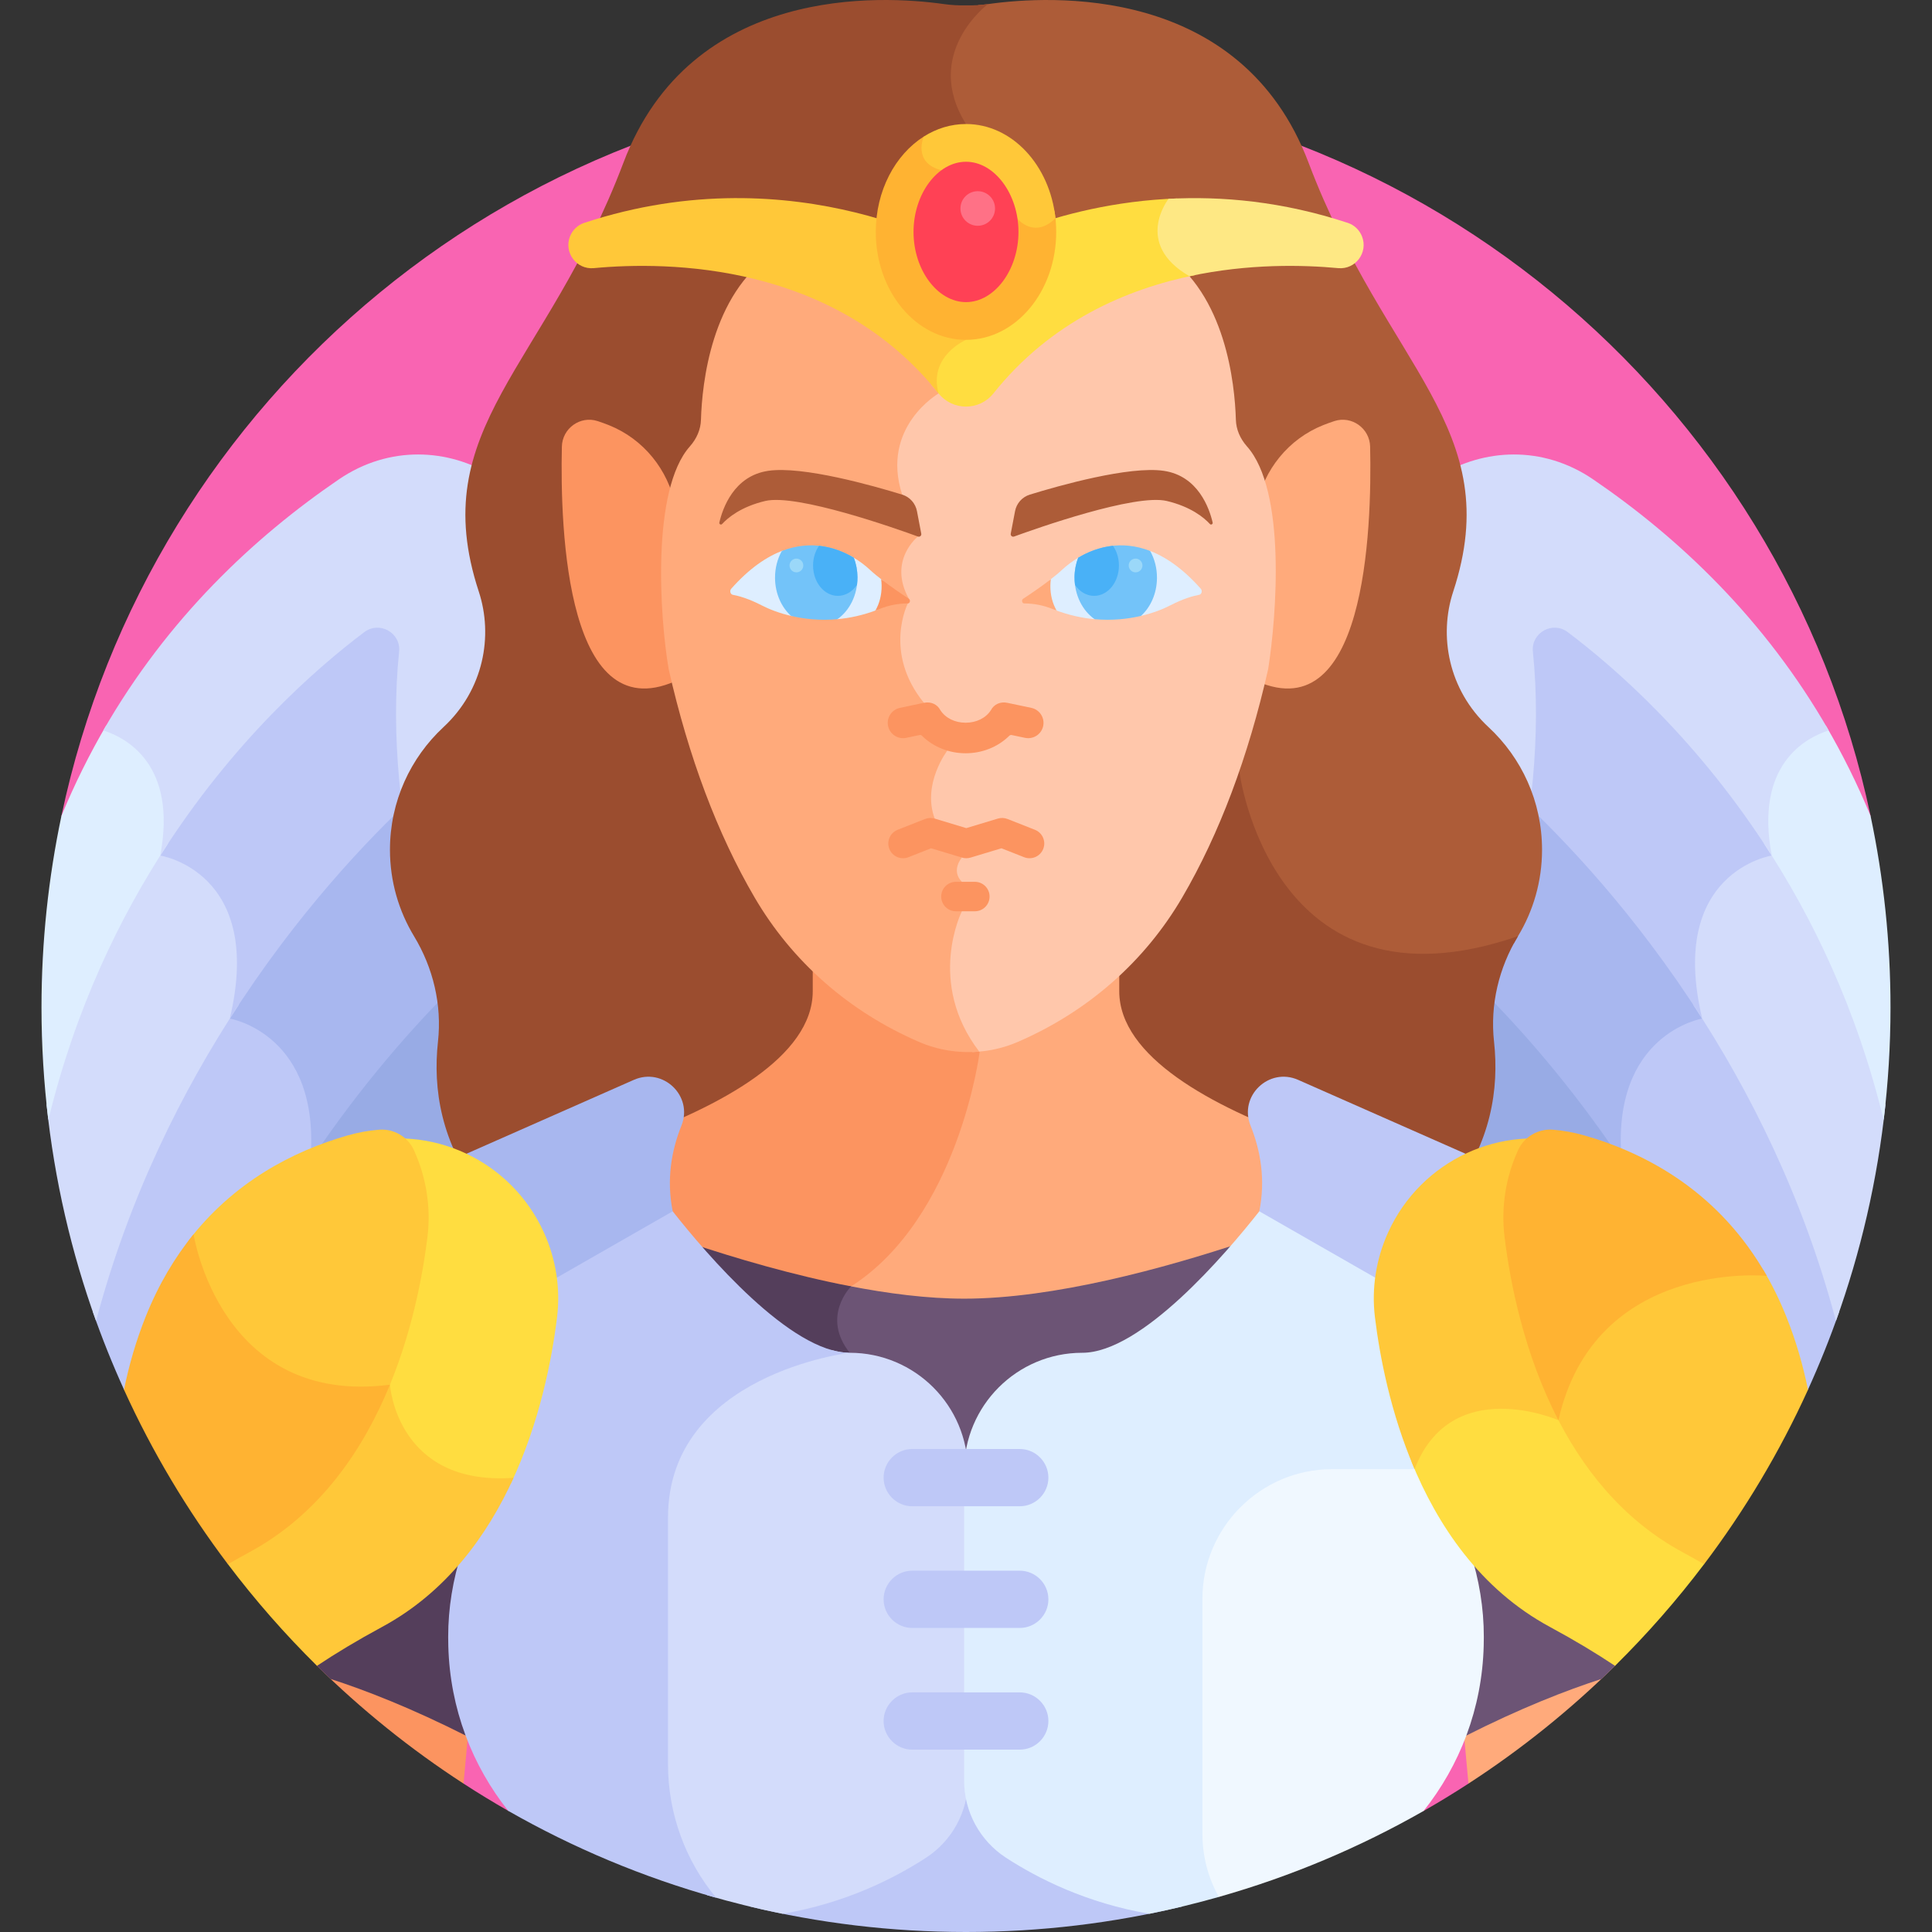 <svg id="Layer_1" enable-background="new 0 0 512 512" height="512" viewBox="0 0 512 512" width="512" xmlns="http://www.w3.org/2000/svg"><rect x="0" y="0" width="512" height="512" fill="#333333" stroke="none"/><g><path d="m16.278 216.234 106.567 256.443c3.877 2.515 7.827 4.927 11.851 7.225l242.568.023c4.038-2.305 8.002-4.724 11.892-7.248l106.567-256.443c-23.379-110.948-121.819-194.238-239.723-194.238s-216.344 83.29-239.722 194.238z" fill="#f964b2"/><path d="m394.473 256-19.36 47.5 15.25 6.25h42.481c-.001 0-19.066-34.445-38.371-53.75z" fill="#98abe5"/><path d="m449.305 268.818c-3.071.874-10.049 3.587-15.226 11.081-4.513 6.533-6.514 15.003-6.002 25.261 11.83 17.283 23.746 38.433 33.035 63.139h18.008c3.061-6.737 5.835-13.634 8.29-20.68-9.138-34.212-23.991-62.942-39.292-85.752.268 2.234.659 4.549 1.187 6.951z" fill="#bec8f7"/><path d="m403.913 209.614c-2.02 19.034-6.492 37.276-11.336 52.616 9.609 9.583 23.431 24.906 37.193 45.438-2.96-33.671 21.327-37.737 21.327-37.737-.425-1.785-.748-3.473-1.023-5.115-16.97-25.942-34.773-44.569-46.161-55.202z" fill="#a8b7ef"/><path d="m467.806 225.579c-3.046.817-10.052 3.409-14.97 10.731-5.021 7.475-6.368 17.589-4.02 30.1 14.768 22.494 28.934 50.522 37.727 83.671 6.556-18.19 11.024-37.376 13.108-57.273-7.473-29.36-19.43-53.369-32.465-72.701.102 1.758.307 3.582.62 5.472z" fill="#d3dcfb"/><path d="m423.222 171.085c-4.561-3.232-9.362-6.375-14.421-9.413-3.074.323-5.762 3.017-5.393 6.587 1.478 14.301.918 28.908-.863 43.011 11.818 10.991 30.803 30.801 48.551 58.661h.002c-9.265-38.903 18.434-43.204 18.434-43.204-.262-1.384-.445-2.694-.593-3.969-15.406-23.537-32.561-40.395-45.717-51.673z" fill="#bec8f7"/><path d="m483.848 192.24c-3.241 1.077-8.169 3.455-11.871 8.559-4.178 5.76-5.673 13.418-4.462 22.797 12.814 19.517 24.541 43.801 31.676 73.236 1.188-9.78 1.812-19.733 1.812-29.834 0-17.407-1.828-34.384-5.28-50.764-3.518-8.548-7.514-16.528-11.875-23.994z" fill="#deeeff"/><path d="m469.532 226.726c-4.57-24.122 9.006-31.216 15.09-33.157-16.984-29.62-39.81-51.102-62.405-66.519-26.858-18.326-62.88 3.973-58.049 36.127 7.901 52.586-11.926 99.839-28.433 126.093l41.128 17.479 7.65-17.125c10.12-23.852 26.365-71.978 21.719-116.927-.516-4.997 5.202-8.209 9.216-5.189 12.912 9.714 34.937 29.031 54.073 59.219.001.001.011-.001.011-.001z" fill="#d3dcfb"/><path d="m117.528 256 19.36 47.5-15.25 6.25h-42.481s19.065-34.445 38.371-53.75z" fill="#98abe5"/><path d="m62.695 268.818c3.071.874 10.049 3.587 15.226 11.081 4.513 6.533 6.514 15.003 6.002 25.261-11.83 17.283-23.746 38.433-33.035 63.139h-18.008c-3.062-6.737-5.835-13.634-8.29-20.68 9.138-34.212 23.991-62.942 39.292-85.752-.268 2.234-.659 4.549-1.187 6.951z" fill="#bec8f7"/><path d="m108.087 209.614c2.02 19.034 6.492 37.276 11.336 52.616-9.609 9.583-23.431 24.906-37.193 45.438 2.961-33.671-21.327-37.737-21.327-37.737.425-1.785.748-3.473 1.023-5.115 16.97-25.942 34.773-44.569 46.161-55.202z" fill="#a8b7ef"/><path d="m44.194 225.579c3.046.817 10.052 3.409 14.97 10.731 5.021 7.475 6.368 17.589 4.02 30.1-14.768 22.494-28.934 50.522-37.727 83.671-6.556-18.19-11.024-37.376-13.108-57.273 7.473-29.36 19.43-53.369 32.465-72.701-.102 1.758-.307 3.582-.62 5.472z" fill="#d3dcfb"/><path d="m88.778 171.085c4.561-3.232 9.362-6.375 14.421-9.413 3.074.323 5.762 3.017 5.393 6.587-1.478 14.301-.918 28.908.863 43.011-11.818 10.991-30.803 30.801-48.551 58.661h-.002c9.265-38.903-18.435-43.204-18.435-43.204.262-1.384.445-2.694.593-3.969 15.407-23.537 32.562-40.395 45.718-51.673z" fill="#bec8f7"/><path d="m28.152 192.24c3.241 1.077 8.169 3.455 11.871 8.559 4.178 5.76 5.673 13.418 4.462 22.797-12.814 19.517-24.541 43.801-31.676 73.236-1.188-9.78-1.812-19.733-1.812-29.834 0-17.407 1.828-34.384 5.28-50.764 3.519-8.548 7.514-16.528 11.875-23.994z" fill="#deeeff"/><path d="m42.468 226.726c4.57-24.122-9.006-31.216-15.09-33.157 16.984-29.62 39.81-51.102 62.405-66.519 26.858-18.326 62.88 3.973 58.049 36.127-7.901 52.586 11.926 99.839 28.433 126.093l-41.128 17.479-7.65-17.125c-10.12-23.852-26.365-71.978-21.719-116.927.516-4.997-5.202-8.209-9.216-5.189-12.912 9.714-34.937 29.031-54.073 59.219-.001.001-.011-.001-.011-.001z" fill="#d3dcfb"/><path d="m254.729 33.662c11.321 18.104 69.879 165.163 72.235 171.087.384 2.791 4.602 29.822 25.448 42.816 12.872 8.024 29.281 8.838 48.764 2.475.353-.651.716-1.297 1.101-1.933 4.048-6.687 6.379-14.528 6.379-22.916 0-12.833-5.453-24.387-14.168-32.481-10.718-9.955-13.218-24.241-9.378-35.917 14.291-43.463-17.731-59.225-38.325-113.671-17.906-47.344-68.567-44.351-84.957-42.039-.853.12-1.709.202-2.567.259-4.266 4.075-14.539 16.32-4.532 32.32z" fill="#ad5c38"/><path d="m261.828 1.083c-1.932.273-3.881.375-5.828.341-1.948.034-3.896-.069-5.828-.341-16.389-2.313-67.051-5.306-84.958 42.038-20.594 54.445-52.616 70.208-38.325 113.671 3.84 11.677 1.34 25.962-9.378 35.917-8.714 8.094-14.168 19.648-14.168 32.481 0 8.388 2.331 16.229 6.379 22.916 5.076 8.385 7.419 18.181 6.347 27.924-1.384 12.583.827 26.795 11.209 40.379h128.722 128.723c10.381-13.584 12.592-27.796 11.209-40.379-1.072-9.743 1.271-19.539 6.347-27.924-65.528 22.527-73.851-43.74-73.851-43.74s-60.727-152.788-72.428-171.499c-11.702-18.711 5.828-31.784 5.828-31.784z" fill="#9b4d2f"/><path d="m363.098 118.362c-.11-4.856-4.881-8.28-9.495-6.764-1.042.342-2.033.704-2.975 1.08-9.168 3.663-15.703 11.811-17.619 21.401 2.524 14.47.874 33.188-.707 43.239-.195.863-.401 1.712-.603 2.566 30.176 15.005 31.901-39.388 31.399-61.522z" fill="#ffaa7b"/><path d="m148.902 118.362c.11-4.856 4.881-8.28 9.495-6.764 1.042.342 2.033.704 2.975 1.08 9.168 3.663 15.703 11.811 17.619 21.401-2.524 14.47-.873 33.188.708 43.239.195.863.401 1.712.603 2.566-30.177 15.005-31.902-39.388-31.4-61.522z" fill="#fc9460"/><path d="m394.567 315.296s-97.953-17.873-97.953-52.616c0-5.644 0-3.953 0-7.608-9.841 8.797-26.717 20.006-40.615 20.342-.168-.004-.338-.017-.507-.024.75 1.278 1.587 2.558 2.545 3.836-.801 5.271-7.487 43.885-33.306 60.418l-.248.199c-2.855 2.834-6.548 9.877-1.894 17.557-9.945 1.824-47.061 10.909-47.061 44.761v21.005h208.833c1.495 13.798 3.244 32.36 4.793 49.51 14.049-9.114 27.1-19.632 38.968-31.346v-110.296c-12.572-10.357-25.954-14.278-33.555-15.738z" fill="#ffaa7b"/><path d="m225.189 358.5c-7.674-9.625.352-17.591.352-17.591 28.512-18.258 34.072-62.091 34.072-62.091-.892-1.154-1.69-2.309-2.404-3.461-.405.027-.808.048-1.209.058-13.898-.336-30.774-11.545-40.614-20.342v7.608c0 34.743-97.953 52.616-97.953 52.616-7.601 1.46-20.983 5.381-33.556 15.738v110.297c11.868 11.714 24.919 22.232 38.968 31.346 1.549-17.15 3.298-35.712 4.793-49.51h49.391v-21.006c0-38.007 48.16-43.662 48.16-43.662z" fill="#fc9460"/><path d="m128.608 402.161c-6.849 11.453-16.298 21.939-29.352 28.991-6.115 3.304-11.42 6.483-16.055 9.522 1.449 1.442 2.917 2.864 4.402 4.269 9.177 2.954 21.395 7.691 36.38 15.284 1.232-13.298 2.517-26.56 3.655-37.06h17.435c-6.653-11.241-12.193-19.667-12.193-19.667z" fill="#543e5b"/><path d="m412.744 431.152c-13.054-7.052-22.503-17.538-29.352-28.991l-4.272 1.339s-5.539 8.426-12.193 19.667h17.435c1.138 10.501 2.423 23.763 3.655 37.06 14.985-7.592 27.203-12.329 36.379-15.284 1.484-1.405 2.953-2.827 4.402-4.269-4.634-3.039-9.939-6.219-16.054-9.522z" fill="#6c5475"/><path d="m255.5 344.161c-9.629 0-20.139-1.336-30.648-3.389-1.943 2.416-6.9 10.141.258 19.159 15.487.467 28.235 11.798 30.889 26.635 2.711-15.153 15.948-26.658 31.881-26.658 13.208 0 30.95-17.923 42.074-30.912-21.488 7.164-50.781 15.165-74.454 15.165z" fill="#6c5475"/><path d="m225.545 340.906c-15.313-2.945-30.665-7.453-43.326-11.709 10.037 11.694 25.348 27.255 37.894 30.21 3.12-.677 5.076-.907 5.076-.907-7.674-9.625.352-17.591.352-17.591.001-.001.003-.002.004-.003z" fill="#543e5b"/><path d="m330.471 118.314c-1.855-2.09-2.875-4.533-2.95-7.061-.287-9.627-2.718-33.189-19.047-44.062-11.583-7.713-27.866-7.633-48.397.241-1.423.546-2.939.736-4.428.581l-1.1 21.081c-3.757 1.959-9.065 6.905-7.511 14.506-3.427 2.425-14.589 11.804-9.361 28.006l3.818 10.146c-2.952 2.882-6.32 9.22-2.221 17.153l-.112.517c-.833 1.759-6.237 14.451 4.414 27.646l5.737 11.719c-1.635 2.462-6.121 10.337-3.013 18.674 2.317 6.218 4.866 9.038 6.501 10.291-.873 1.738-1.293 4.244.607 6.521v6.897c-1.2 2.673-8.302 20.335 4.318 37.621 4.099-.134 8.178-1.018 11.999-2.671 18.569-8.034 33.646-21.285 43.602-38.324 9.806-16.779 17.458-37.113 22.753-60.478 2.292-14.569 4.733-47.35-5.609-59.004z" fill="#ffc7ab"/><path d="m254.91 241.5v-7.81c-3.006-3.006 0-6.426 0-6.426s-3.779-1.139-7.204-10.329 3.345-18.014 3.345-18.014l-6.203-12.667c-10.897-13.366-4.259-26.339-4.259-26.339l.268-1.233c-5.63-10.193 2.405-16.493 2.405-16.493l-4.181-11.113c-5.781-17.923 9.661-26.81 9.661-26.81-2.786-9.9 7.257-14.204 7.257-14.204l1.149-22.018c-1.332.071-2.674-.127-3.943-.614-20.531-7.871-36.814-7.952-48.395-.242-16.329 10.873-18.76 34.437-19.047 44.063-.075 2.53-1.095 4.971-2.951 7.061-10.225 11.522-7.986 45.186-5.6 59.046 5.283 23.319 12.936 43.652 22.743 60.436 9.956 17.039 25.033 30.29 43.602 38.324 5.052 2.185 10.553 3.034 15.958 2.565-14.102-18.388-4.605-37.183-4.605-37.183z" fill="#ffaa7b"/><g><path d="m318.224 156.027c-4.8-5.414-9.433-8.542-13.726-10.135.843 2.033 1.315 4.389 1.289 6.898-.043 4.257-1.51 8.035-3.77 10.514 3.576-.804 6.37-1.967 8.094-2.861 3.489-1.809 6.121-2.529 7.685-2.814.651-.119.903-1.066.428-1.602z" fill="#deeeff"/></g><path d="m278.159 154.903c-.025 2.519.541 4.852 1.516 6.772 3.704 1.399 7.26 2.143 10.569 2.428-2.761-2.471-4.569-6.747-4.52-11.594.018-1.831.304-3.572.799-5.162-2.14 1.18-3.869 2.539-5.094 3.685-.899.841-2.018 1.752-3.199 2.66-.039.399-.067.8-.071 1.211z" fill="#deeeff"/><g><path d="m278.49 153.496c-2.552 1.979-5.488 3.966-7.347 5.186-.501.329-.307 1.225.268 1.233l.26.004c2.443.033 4.869.514 7.181 1.444.39.157.778.3 1.165.443-1.057-1.808-1.681-4.105-1.655-6.603.005-.584.054-1.151.128-1.707z" fill="#ffaa7b"/></g><g><path d="m285.728 147.804c-.602 1.566-.946 3.298-.964 5.126-.047 4.73 2.093 8.889 5.313 11.159 4.673.422 8.862-.061 12.297-.867 2.542-2.316 4.194-5.921 4.234-9.994.026-2.668-.643-5.155-1.809-7.224-7.804-3.017-14.505-.936-19.071 1.8z" fill="#73c3f9"/></g><g><path d="m296.528 149.862c0-1.997-.598-3.821-1.583-5.228-3.596.381-6.726 1.677-9.218 3.17-.602 1.566-.947 3.298-.965 5.126-.007.705.04 1.395.127 2.071 1.207 1.776 3.025 2.908 5.061 2.908 3.633 0 6.578-3.603 6.578-8.047z" fill="#49b1f7"/></g><g><path d="m302.76 149.857c0 1.006-.815 1.821-1.821 1.821-1.005 0-1.821-.815-1.821-1.821 0-1.005.815-1.821 1.821-1.821 1.006.001 1.821.816 1.821 1.821z" fill="#9bd8f9"/></g><g><path d="m321.365 138.482c-.865-3.739-3.83-12.356-12.93-13.704-9.189-1.361-27.939 3.965-35.516 6.299-2.018.621-3.527 2.309-3.922 4.383l-1.141 5.98c-.097.508.396.927.882.75 5.72-2.087 32.082-11.426 40.483-9.424 6.407 1.527 9.858 4.408 11.415 6.103.295.321.827.039.729-.387z" fill="#ad5c38"/></g><g><path d="m193.777 156.027c4.8-5.414 9.433-8.542 13.726-10.135-.843 2.033-1.315 4.389-1.29 6.898.043 4.257 1.51 8.035 3.77 10.514-3.576-.804-6.37-1.967-8.094-2.861-3.489-1.809-6.121-2.529-7.685-2.814-.651-.119-.902-1.066-.427-1.602z" fill="#deeeff"/></g><path d="m232.556 161.588c.929-1.996 1.465-4.365 1.439-6.911-.003-.284-.02-.563-.038-.841-1.251-.955-2.439-1.918-3.384-2.803-1.225-1.146-2.954-2.505-5.094-3.685.495 1.59.781 3.33.799 5.162.049 4.847-1.759 9.123-4.52 11.594 3.376-.291 7.01-1.06 10.798-2.516z" fill="#deeeff"/><g><path d="m233.51 153.496c2.552 1.979 5.488 3.966 7.347 5.186.501.329.307 1.225-.268 1.233l-.26.004c-2.443.033-4.869.514-7.181 1.444-.39.157-.778.3-1.165.443 1.057-1.808 1.68-4.105 1.655-6.603-.005-.584-.054-1.151-.128-1.707z" fill="#fc9460"/></g><g><path d="m226.272 147.804c.602 1.566.946 3.298.964 5.126.047 4.73-2.093 8.889-5.313 11.159-4.673.422-8.862-.061-12.297-.867-2.542-2.316-4.194-5.921-4.235-9.994-.026-2.668.643-5.155 1.809-7.224 7.805-3.017 14.506-.936 19.072 1.8z" fill="#73c3f9"/></g><g><path d="m215.472 149.862c0-1.997.598-3.821 1.583-5.228 3.596.381 6.726 1.677 9.218 3.17.602 1.566.947 3.298.965 5.126.007.705-.04 1.395-.127 2.071-1.207 1.776-3.025 2.908-5.061 2.908-3.633 0-6.578-3.603-6.578-8.047z" fill="#49b1f7"/></g><g><path d="m209.24 149.857c0 1.006.815 1.821 1.821 1.821 1.005 0 1.821-.815 1.821-1.821 0-1.005-.815-1.821-1.821-1.821-1.006.001-1.821.816-1.821 1.821z" fill="#9bd8f9"/></g><g><path d="m190.635 138.482c.865-3.739 3.83-12.356 12.931-13.704 9.189-1.361 27.938 3.965 35.516 6.299 2.018.621 3.527 2.309 3.923 4.383l1.14 5.98c.097.508-.396.927-.882.75-5.72-2.087-32.081-11.426-40.483-9.424-6.407 1.527-9.858 4.408-11.415 6.103-.296.321-.828.039-.73-.387z" fill="#ad5c38"/></g><path d="m237.884 219.904 7.262-2.864c.817-.322 1.719-.359 2.559-.106l8.369 2.524 8.369-2.524c.841-.253 1.743-.216 2.56.106l7.262 2.864c2.006.791 2.992 3.059 2.201 5.065-.789 2-3.053 2.993-5.065 2.201l-6.001-2.366-8.162 2.461c-.791.247-1.615.229-2.328-.001l-8.16-2.461-6.001 2.366c-2.003.788-4.271-.189-5.065-2.201-.792-2.005.193-4.272 2.2-5.064z" fill="#fc9460"/><path d="m253.333 233.69h5.012c2.157 0 3.905 1.748 3.905 3.905s-1.748 3.905-3.905 3.905h-5.012c-2.157 0-3.905-1.748-3.905-3.905s1.748-3.905 3.905-3.905z" fill="#fc9460"/><path d="m238.484 187.594 6.365-1.34c1.831-.383 3.533.373 4.345 1.928 1.364 2.115 3.861 3.345 6.709 3.345 2.847 0 5.342-1.23 6.675-3.292.842-1.607 2.548-2.363 4.377-1.981l6.364 1.34c2.19.461 3.596 2.618 3.135 4.808-.46 2.188-2.616 3.595-4.807 3.136l-3.548-.747c-.045-.01-.092-.014-.137-.014-.173 0-.342.068-.468.192-6.284 6.208-16.901 6.207-23.185.001-.159-.158-.387-.225-.605-.178l-3.548.747c-2.191.458-4.346-.947-4.807-3.136-.462-2.191.945-4.348 3.135-4.809z" fill="#fc9460"/><path d="m311.688 52.69.393-.106c-33.489 1.18-56.081 14.992-56.081 14.992s-.11-.067-.318-.188l-1.133 21.705c-3.48 1.814-8.28 6.196-7.736 12.871.649.756 1.298 1.511 1.93 2.303 3.707 4.645 10.808 4.645 14.514 0 15.154-18.99 35.197-27.685 53.474-31.371-14.242-8.606-5.043-20.206-5.043-20.206z" fill="#ffdd40"/><path d="m256 67.576s-44.509-27.224-101.198-8.505c-1.721.568-3.086 1.897-3.749 3.584-1.681 4.279 1.732 8.835 6.309 8.404 19.735-1.856 63.713-1.464 91.381 33.208-2.786-9.9 7.257-14.204 7.257-14.204l1.209-23.179c-.794.439-1.209.692-1.209.692z" fill="#ffc839"/><path d="m278.649 56.757c-1.45 1.45-2.879 2.153-4.3 2.091-2.068-.092-3.532-1.814-3.541-1.824l-.175-.181c-.52-.454-12.812-11.148-20.782-13.18-1.885-.482-3.138-1.324-3.723-2.507-.962-1.94.037-4.342.048-4.366l-1.371-.594c-7.561 4.803-12.712 14.315-12.712 25.269 0 15.794 10.703 28.598 23.906 28.598s23.906-12.804 23.906-28.598c0-1.942-.164-3.838-.472-5.672-.242.352-.499.68-.784.964z" fill="#ffb332"/><path d="m279.706 57.821c-1.497-14.072-11.536-24.954-23.706-24.954-4.049 0-7.861 1.209-11.203 3.334-.031.073-2.989 6.959 4.684 8.916 7.714 1.967 20.165 12.855 20.165 12.855s4.452 5.453 10.06-.151z" fill="#ffc839"/><path d="m269.906 61.465c0-10.081-6.368-18.598-13.906-18.598s-13.906 8.517-13.906 18.598 6.368 18.599 13.906 18.599 13.906-8.518 13.906-18.599z" fill="#ff4155"/><path d="m266.611 489.329c-5.534-3.598-9.316-9.226-10.611-15.557-1.296 6.331-5.077 11.96-10.611 15.557-9.05 5.883-23.337 13.037-41.785 15.415-1.696.219-3.423.359-5.17.437 18.465 4.447 37.737 6.819 57.566 6.819s39.101-2.372 57.565-6.819c-1.747-.078-3.474-.219-5.169-.437-18.448-2.378-32.735-9.532-41.785-15.415z" fill="#bec8f7"/><path d="m225.189 358.5c-1.502 0-3.066-.244-4.672-.688-12.195 2.593-44.987 12.527-44.987 44.349v65.392c0 12.879 4.378 25.007 11.842 34.689 6.567 1.913 13.246 3.565 20.029 4.93 16.627-2.807 29.59-9.381 38.008-14.855 6.912-4.496 11.091-12.166 11.091-20.411v-82.093c0-17.294-14.019-31.313-31.311-31.313z" fill="#d3dcfb"/><path d="m178.27 321.009c-2.338-2.969-6.423-3.915-9.836-2.293l-15.253 7.245c-5.196 2.468-8.112 7.982-7.493 13.701.337 3.117.324 6.274-.059 9.415-1.876 15.362-7.348 41.771-23.256 62.223-2.339 7.263-3.617 14.844-3.601 22.549.002.797.013 1.586.033 2.367.437 16.639 6.35 31.687 15.89 43.686 17.171 9.805 35.646 17.581 55.095 23.027-8.052-9.689-12.762-22.144-12.762-35.376v-65.392c0-38.006 48.16-43.661 48.16-43.661-15.69 0-38.003-26.173-46.918-37.491z" fill="#bec8f7"/><path d="m376.888 389.349c-6.43-14.976-9.27-30.063-10.516-40.272-.384-3.141-.396-6.298-.059-9.415.618-5.719-2.297-11.233-7.493-13.701l-15.253-7.245c-3.414-1.621-7.498-.675-9.836 2.293-8.915 11.318-31.228 37.491-46.918 37.491-17.293 0-31.311 14.019-31.311 31.311v82.093c0 8.254 4.19 15.926 11.111 20.424 8.419 5.473 21.382 12.036 38.001 14.84 6.221-1.252 12.355-2.747 18.396-4.461z" fill="#deeeff"/><path d="m393.197 436.108c.019-.746.029-1.499.031-2.259.017-7.705-1.261-15.286-3.601-22.549-5.336-6.861-9.493-14.392-12.74-21.951h-23.917c-18.873 0-34.314 15.441-34.314 34.314v62.389c0 6.036 1.585 11.716 4.352 16.656 19.141-5.431 37.331-13.124 54.256-22.784 9.578-12.041 15.514-27.142 15.933-43.816z" fill="#f0f8ff"/><g fill="#bec8f7"><path d="m270.246 399.174h-28.493c-4.173 0-7.587-3.414-7.587-7.587 0-4.173 3.414-7.587 7.587-7.587h28.493c4.173 0 7.587 3.414 7.587 7.587 0 4.173-3.414 7.587-7.587 7.587z"/><path d="m270.246 431.424h-28.493c-4.173 0-7.587-3.414-7.587-7.587 0-4.173 3.414-7.587 7.587-7.587h28.493c4.173 0 7.587 3.414 7.587 7.587 0 4.173-3.414 7.587-7.587 7.587z"/><path d="m270.246 463.674h-28.493c-4.173 0-7.587-3.414-7.587-7.587 0-4.173 3.414-7.587 7.587-7.587h28.493c4.173 0 7.587 3.414 7.587 7.587 0 4.173-3.414 7.587-7.587 7.587z"/></g><path d="m180.593 298.289c-2.697 6.707-3.989 14.379-2.322 22.72l-32.583 18.653-22.063-33.91 44.358-19.581c7.733-3.412 15.763 4.277 12.61 12.118z" fill="#a8b7ef"/><path d="m331.403 298.289c2.697 6.707 3.993 14.379 2.327 22.72l32.578 18.653 22.06-33.91-44.356-19.581c-7.732-3.412-15.763 4.277-12.609 12.118z" fill="#bec8f7"/><circle cx="259.112" cy="55.25" fill="#ff7186" r="4.583"/><path d="m357.198 59.071c-17.274-5.704-33.413-7.138-47.511-6.38-.013.016-9.423 11.881 5.538 20.509.001 0 .001.001.002.001 15.672-3.383 30.189-3.009 39.411-2.142 4.577.431 7.99-4.125 6.309-8.404-.663-1.687-2.028-3.016-3.749-3.584z" fill="#fee884"/><path d="m102.033 368.629c.534 3.424 2.514 11.692 9.57 17.765 5.904 5.081 13.899 7.357 23.778 6.799 7.663-16.199 10.894-33.034 12.247-44.116.937-7.673-.305-15.452-3.501-22.49-8.651-19.049-29.937-29.04-50.048-23.277-11.226 3.217-23.288 8.904-33.684 18.783v29.457c7.634 10.221 20.455 19.317 41.638 17.079z" fill="#ffdd40"/><path d="m103.343 366.965c-22.555 2.905-35.572-7.11-42.948-17.828v65.385c7.214 9.546 15.106 18.553 23.611 26.939 4.91-3.275 10.607-6.72 17.25-10.308 16.98-9.173 27.866-24.153 34.852-39.518-31.04 2.23-32.765-24.67-32.765-24.67z" fill="#ffc839"/><path d="m50.147 328.964c1.835 8.188 12.155 43.862 51.887 39.665.046.294.107.636.177.997 6.803-15.529 9.78-31.272 11.073-41.861.954-7.817-.31-15.742-3.567-22.912-.009-.019-.018-.039-.026-.058-1.618-3.549-5.338-5.72-9.226-5.409-2.771.222-5.554.719-8.316 1.51-14.501 4.156-30.372 12.353-42.415 28.182z" fill="#ffc839"/><path d="m51.298 327.089c-4.904 6.023-9.244 13.216-12.687 21.822-2.57 6.424-4.443 12.916-5.749 19.388 7.488 16.467 16.749 31.956 27.533 46.231 1.811-1.038 3.676-2.086 5.645-3.149 18.829-10.172 30.301-27.35 37.301-44.417-45.017 5.797-52.042-39.874-52.043-39.875z" fill="#ffb332"/><path d="m411.941 374.355c-4.109-1.471-15.047-4.594-24.832-.508-5.816 2.426-10.189 6.996-13.038 13.561 6.865 16.8 18.137 33.731 36.673 43.744 6.643 3.589 12.34 7.034 17.25 10.308 8.506-8.386 16.397-17.393 23.611-26.939v-76.712c-14.203 2.797-33.253 11.332-39.664 36.546z" fill="#ffdd40"/><path d="m367.873 326.587c-3.197 7.038-4.438 14.817-3.501 22.49 1.246 10.206 4.087 25.289 10.511 40.262 9.77-25.388 38.117-12.965 38.117-12.965 5.79-25.706 24.547-34.33 38.605-37.12v-17.162c-10.397-9.879-22.458-15.566-33.684-18.783-20.112-5.763-41.397 4.229-50.048 23.278z" fill="#ffc839"/><path d="m467.315 336.56c-6.89-.327-45.613-.424-55.357 37.733 7.147 14.521 17.875 28.375 34.002 37.088 1.969 1.064 3.834 2.111 5.645 3.149 10.784-14.275 20.045-29.763 27.533-46.231-1.306-6.473-3.18-12.965-5.749-19.388-1.797-4.49-3.838-8.593-6.074-12.351z" fill="#ffc839"/><path d="m468.216 338.12c-12.387-21.881-31.322-32.34-48.364-37.224-2.762-.791-5.545-1.288-8.316-1.51-3.888-.312-7.608 1.86-9.226 5.409-.009.019-.018.039-.026.058-3.257 7.17-4.521 15.095-3.567 22.912 1.481 12.129 5.16 31.021 14.283 48.607 9.632-42.755 55.143-38.259 55.216-38.252z" fill="#ffb332"/></g></svg>